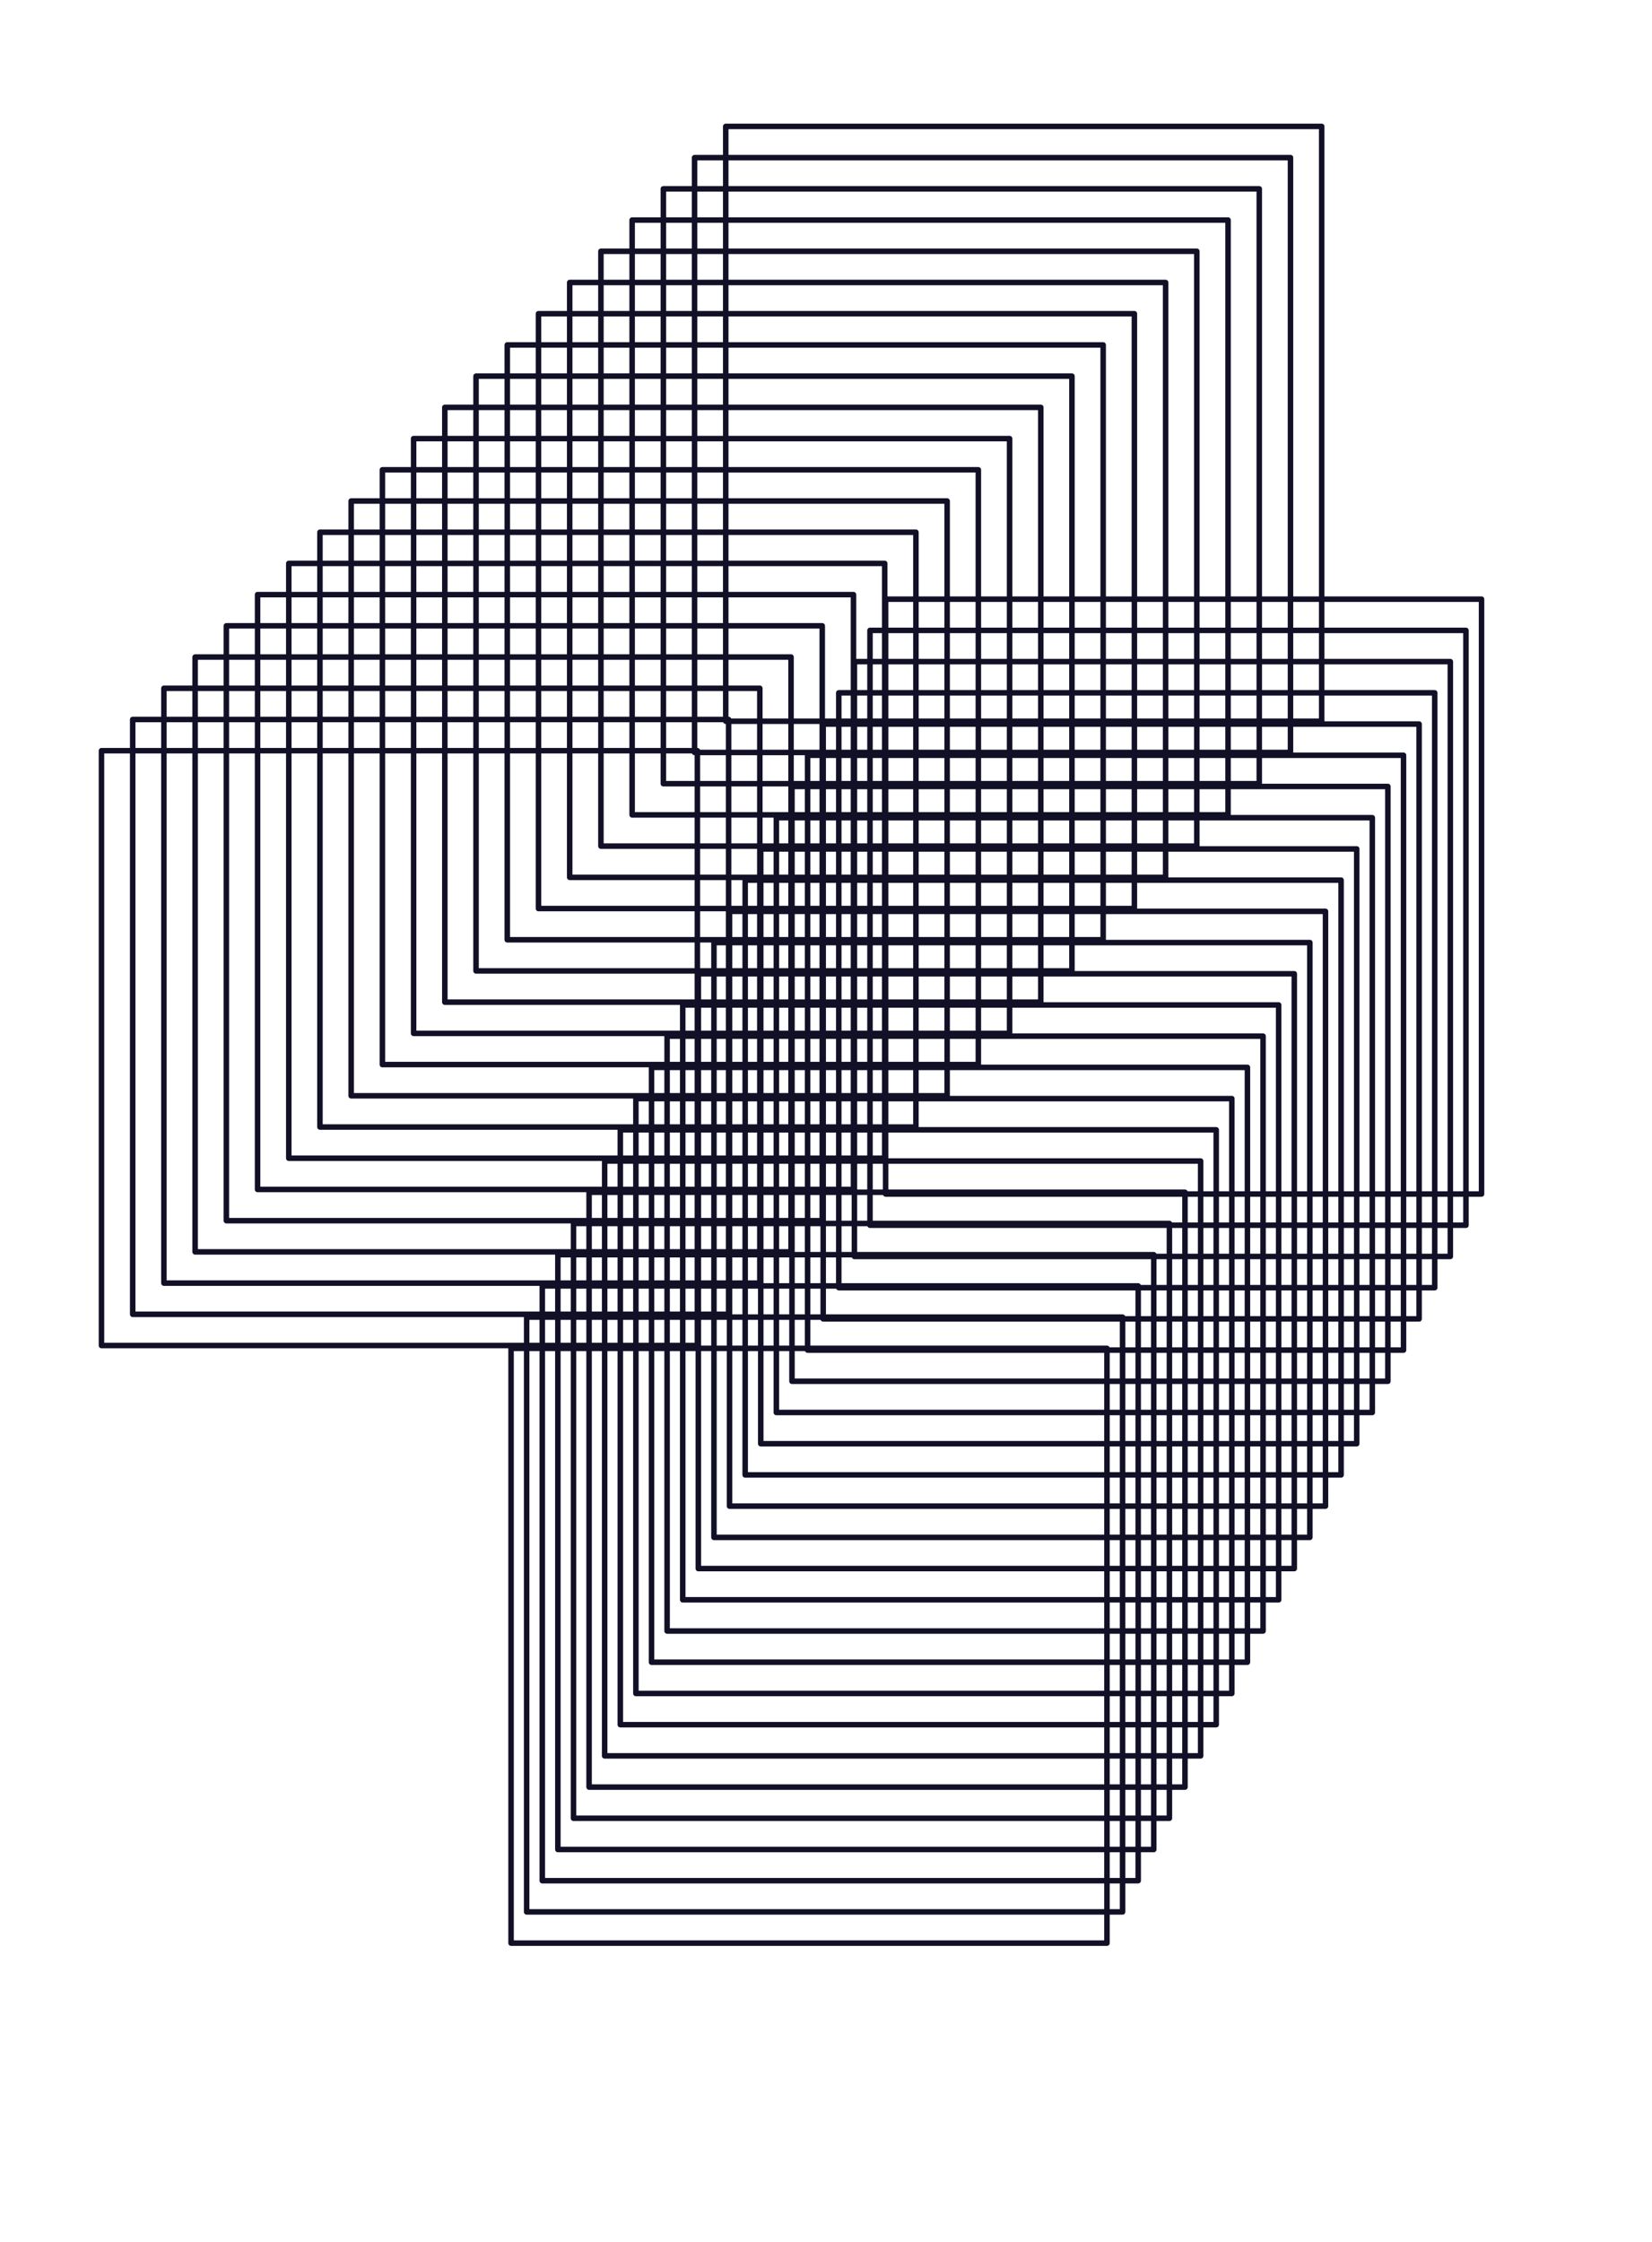 <svg xmlns="http://www.w3.org/2000/svg" viewBox="0 0 300.04 407.26">
  <title>gradient</title>
     <polygon points="18.43 136.35 18.43 244.39 126.66 244.39 126.66 136.35 70.7 136.35 18.43 136.35" style="fill: none;stroke: #111026;stroke-linecap: round;stroke-linejoin: round"/>
    <polygon points="24.1 130.68 24.1 238.72 132.33 238.72 132.33 130.68 76.37 130.68 24.1 130.68" style="fill: none;stroke: #111026;stroke-linecap: round;stroke-linejoin: round"/>
    <polygon points="29.77 125.01 29.77 233.05 138 233.05 138 125.01 82.04 125.01 29.77 125.01" style="fill: none;stroke: #111026;stroke-linecap: round;stroke-linejoin: round"/>
    <polygon points="35.44 119.34 35.44 227.38 143.67 227.38 143.67 119.34 87.71 119.34 35.44 119.34" style="fill: none;stroke: #111026;stroke-linecap: round;stroke-linejoin: round"/>
    <polygon points="41.11 113.67 41.11 221.71 149.34 221.71 149.34 113.67 93.38 113.67 41.11 113.67" style="fill: none;stroke: #111026;stroke-linecap: round;stroke-linejoin: round"/>
    <polygon points="46.78 108 46.78 216.04 155.01 216.04 155.01 108 99.05 108 46.78 108" style="fill: none;stroke: #111026;stroke-linecap: round;stroke-linejoin: round"/>
    <polygon points="52.45 102.33 52.45 210.37 160.68 210.37 160.68 102.33 104.72 102.33 52.45 102.33" style="fill: none;stroke: #111026;stroke-linecap: round;stroke-linejoin: round"/>
    <polygon points="58.11 96.67 58.11 204.7 166.35 204.7 166.35 96.67 110.39 96.67 58.11 96.67" style="fill: none;stroke: #111026;stroke-linecap: round;stroke-linejoin: round"/>
    <polygon points="63.78 91 63.78 199.03 172.02 199.03 172.02 91 116.06 91 63.78 91" style="fill: none;stroke: #111026;stroke-linecap: round;stroke-linejoin: round"/>
    <polygon points="69.45 85.33 69.45 193.36 177.69 193.36 177.69 85.33 121.73 85.33 69.45 85.33" style="fill: none;stroke: #111026;stroke-linecap: round;stroke-linejoin: round"/>
    <polygon points="75.12 79.66 75.12 187.69 183.36 187.69 183.36 79.66 127.4 79.66 75.12 79.66" style="fill: none;stroke: #111026;stroke-linecap: round;stroke-linejoin: round"/>
    <polygon points="80.79 73.99 80.79 182.02 189.03 182.02 189.03 73.99 133.07 73.99 80.79 73.99" style="fill: none;stroke: #111026;stroke-linecap: round;stroke-linejoin: round"/>
    <polygon points="86.46 68.32 86.46 176.35 194.69 176.35 194.69 68.32 138.74 68.32 86.46 68.32" style="fill: none;stroke: #111026;stroke-linecap: round;stroke-linejoin: round"/>
    <polygon points="92.13 62.65 92.13 170.69 200.36 170.69 200.36 62.65 144.4 62.65 92.13 62.65" style="fill: none;stroke: #111026;stroke-linecap: round;stroke-linejoin: round"/>
    <polygon points="97.8 56.98 97.8 165.02 206.03 165.02 206.03 56.98 150.07 56.98 97.8 56.98" style="fill: none;stroke: #111026;stroke-linecap: round;stroke-linejoin: round"/>
    <polygon points="103.47 51.31 103.47 159.35 211.7 159.35 211.7 51.31 155.74 51.31 103.47 51.31" style="fill: none;stroke: #111026;stroke-linecap: round;stroke-linejoin: round"/>
    <polygon points="109.14 45.64 109.14 153.68 217.37 153.68 217.37 45.64 161.41 45.64 109.14 45.64" style="fill: none;stroke: #111026;stroke-linecap: round;stroke-linejoin: round"/>
    <polygon points="114.81 39.97 114.81 148.01 223.04 148.01 223.04 39.97 167.08 39.97 114.81 39.97" style="fill: none;stroke: #111026;stroke-linecap: round;stroke-linejoin: round"/>
    <polygon points="120.48 34.3 120.48 142.34 228.71 142.34 228.71 34.3 172.75 34.3 120.48 34.3" style="fill: none;stroke: #111026;stroke-linecap: round;stroke-linejoin: round"/>
    <polygon points="126.15 28.63 126.15 136.67 234.38 136.67 234.38 28.63 178.42 28.63 126.15 28.63" style="fill: none;stroke: #111026;stroke-linecap: round;stroke-linejoin: round"/>
    <polygon points="131.81 22.96 131.81 131 240.05 131 240.05 22.96 184.09 22.96 131.81 22.96" style="fill: none;stroke: #111026;stroke-linecap: round;stroke-linejoin: round"/>
    <polygon points="92.82 244.9 92.82 352.93 201.05 352.93 201.05 244.9 145.09 244.9 92.82 244.9" style="fill: none;stroke: #111026;stroke-linecap: round;stroke-linejoin: round"/>
    <polygon points="95.65 239.23 95.65 347.26 203.88 347.26 203.88 239.23 147.93 239.23 95.65 239.23" style="fill: none;stroke: #111026;stroke-linecap: round;stroke-linejoin: round"/>
    <polygon points="98.49 233.56 98.49 341.59 206.72 341.59 206.72 233.56 150.76 233.56 98.49 233.56" style="fill: none;stroke: #111026;stroke-linecap: round;stroke-linejoin: round"/>
    <polygon points="101.32 227.89 101.32 335.92 209.55 335.92 209.55 227.89 153.59 227.89 101.32 227.89" style="fill: none;stroke: #111026;stroke-linecap: round;stroke-linejoin: round"/>
    <polygon points="104.16 222.22 104.16 330.25 212.39 330.25 212.39 222.22 156.43 222.22 104.16 222.22" style="fill: none;stroke: #111026;stroke-linecap: round;stroke-linejoin: round"/>
    <polygon points="106.99 216.55 106.99 324.59 215.22 324.59 215.22 216.55 159.26 216.55 106.99 216.55" style="fill: none;stroke: #111026;stroke-linecap: round;stroke-linejoin: round"/>
    <polygon points="109.82 210.88 109.82 318.92 218.06 318.92 218.06 210.88 162.1 210.88 109.82 210.88" style="fill: none;stroke: #111026;stroke-linecap: round;stroke-linejoin: round"/>
    <polygon points="112.66 205.21 112.66 313.25 220.89 313.25 220.89 205.21 164.93 205.21 112.66 205.21" style="fill: none;stroke: #111026;stroke-linecap: round;stroke-linejoin: round"/>
    <polygon points="115.49 199.54 115.49 307.58 223.73 307.58 223.73 199.54 167.77 199.54 115.49 199.54" style="fill: none;stroke: #111026;stroke-linecap: round;stroke-linejoin: round"/>
    <polygon points="118.33 193.87 118.33 301.91 226.56 301.91 226.56 193.87 170.6 193.87 118.33 193.87" style="fill: none;stroke: #111026;stroke-linecap: round;stroke-linejoin: round"/>
    <polygon points="121.16 188.2 121.16 296.24 229.4 296.24 229.4 188.2 173.44 188.2 121.16 188.2" style="fill: none;stroke: #111026;stroke-linecap: round;stroke-linejoin: round"/>
    <polygon points="124 182.53 124 290.57 232.23 290.57 232.23 182.53 176.27 182.53 124 182.53" style="fill: none;stroke: #111026;stroke-linecap: round;stroke-linejoin: round"/>
    <polygon points="126.83 176.87 126.83 284.9 235.07 284.9 235.07 176.87 179.11 176.87 126.83 176.87" style="fill: none;stroke: #111026;stroke-linecap: round;stroke-linejoin: round"/>
    <polygon points="129.67 171.2 129.67 279.23 237.9 279.23 237.9 171.2 181.94 171.2 129.67 171.2" style="fill: none;stroke: #111026;stroke-linecap: round;stroke-linejoin: round"/>
    <polygon points="132.5 165.53 132.5 273.56 240.74 273.56 240.74 165.53 184.78 165.53 132.5 165.53" style="fill: none;stroke: #111026;stroke-linecap: round;stroke-linejoin: round"/>
    <polygon points="135.34 159.86 135.34 267.89 243.57 267.89 243.57 159.86 187.61 159.86 135.34 159.86" style="fill: none;stroke: #111026;stroke-linecap: round;stroke-linejoin: round"/>
    <polygon points="138.17 154.19 138.17 262.22 246.41 262.22 246.41 154.19 190.44 154.19 138.17 154.19" style="fill: none;stroke: #111026;stroke-linecap: round;stroke-linejoin: round"/>
    <polygon points="141 148.52 141 256.55 249.24 256.55 249.24 148.52 193.28 148.52 141 148.52" style="fill: none;stroke: #111026;stroke-linecap: round;stroke-linejoin: round"/>
    <polygon points="143.84 142.85 143.84 250.88 252.07 250.88 252.07 142.85 196.11 142.85 143.84 142.85" style="fill: none;stroke: #111026;stroke-linecap: round;stroke-linejoin: round"/>
    <polygon points="146.68 137.18 146.68 245.22 254.91 245.22 254.91 137.18 198.95 137.18 146.68 137.18" style="fill: none;stroke: #111026;stroke-linecap: round;stroke-linejoin: round"/>
    <polygon points="149.51 131.51 149.51 239.55 257.74 239.55 257.74 131.51 201.78 131.51 149.51 131.51" style="fill: none;stroke: #111026;stroke-linecap: round;stroke-linejoin: round"/>
    <polygon points="152.34 125.84 152.34 233.88 260.58 233.88 260.58 125.84 204.62 125.84 152.34 125.84" style="fill: none;stroke: #111026;stroke-linecap: round;stroke-linejoin: round"/>
    <polygon points="155.18 120.17 155.18 228.21 263.41 228.21 263.41 120.17 207.45 120.17 155.18 120.17" style="fill: none;stroke: #111026;stroke-linecap: round;stroke-linejoin: round"/>
    <polygon points="158.01 114.5 158.01 222.54 266.25 222.54 266.25 114.5 210.29 114.5 158.01 114.5" style="fill: none;stroke: #111026;stroke-linecap: round;stroke-linejoin: round"/>
    <polygon points="160.85 108.83 160.85 216.87 269.08 216.87 269.08 108.83 213.12 108.83 160.85 108.83" style="fill: none;stroke: #111026;stroke-linecap: round;stroke-linejoin: round"/>
</svg>

